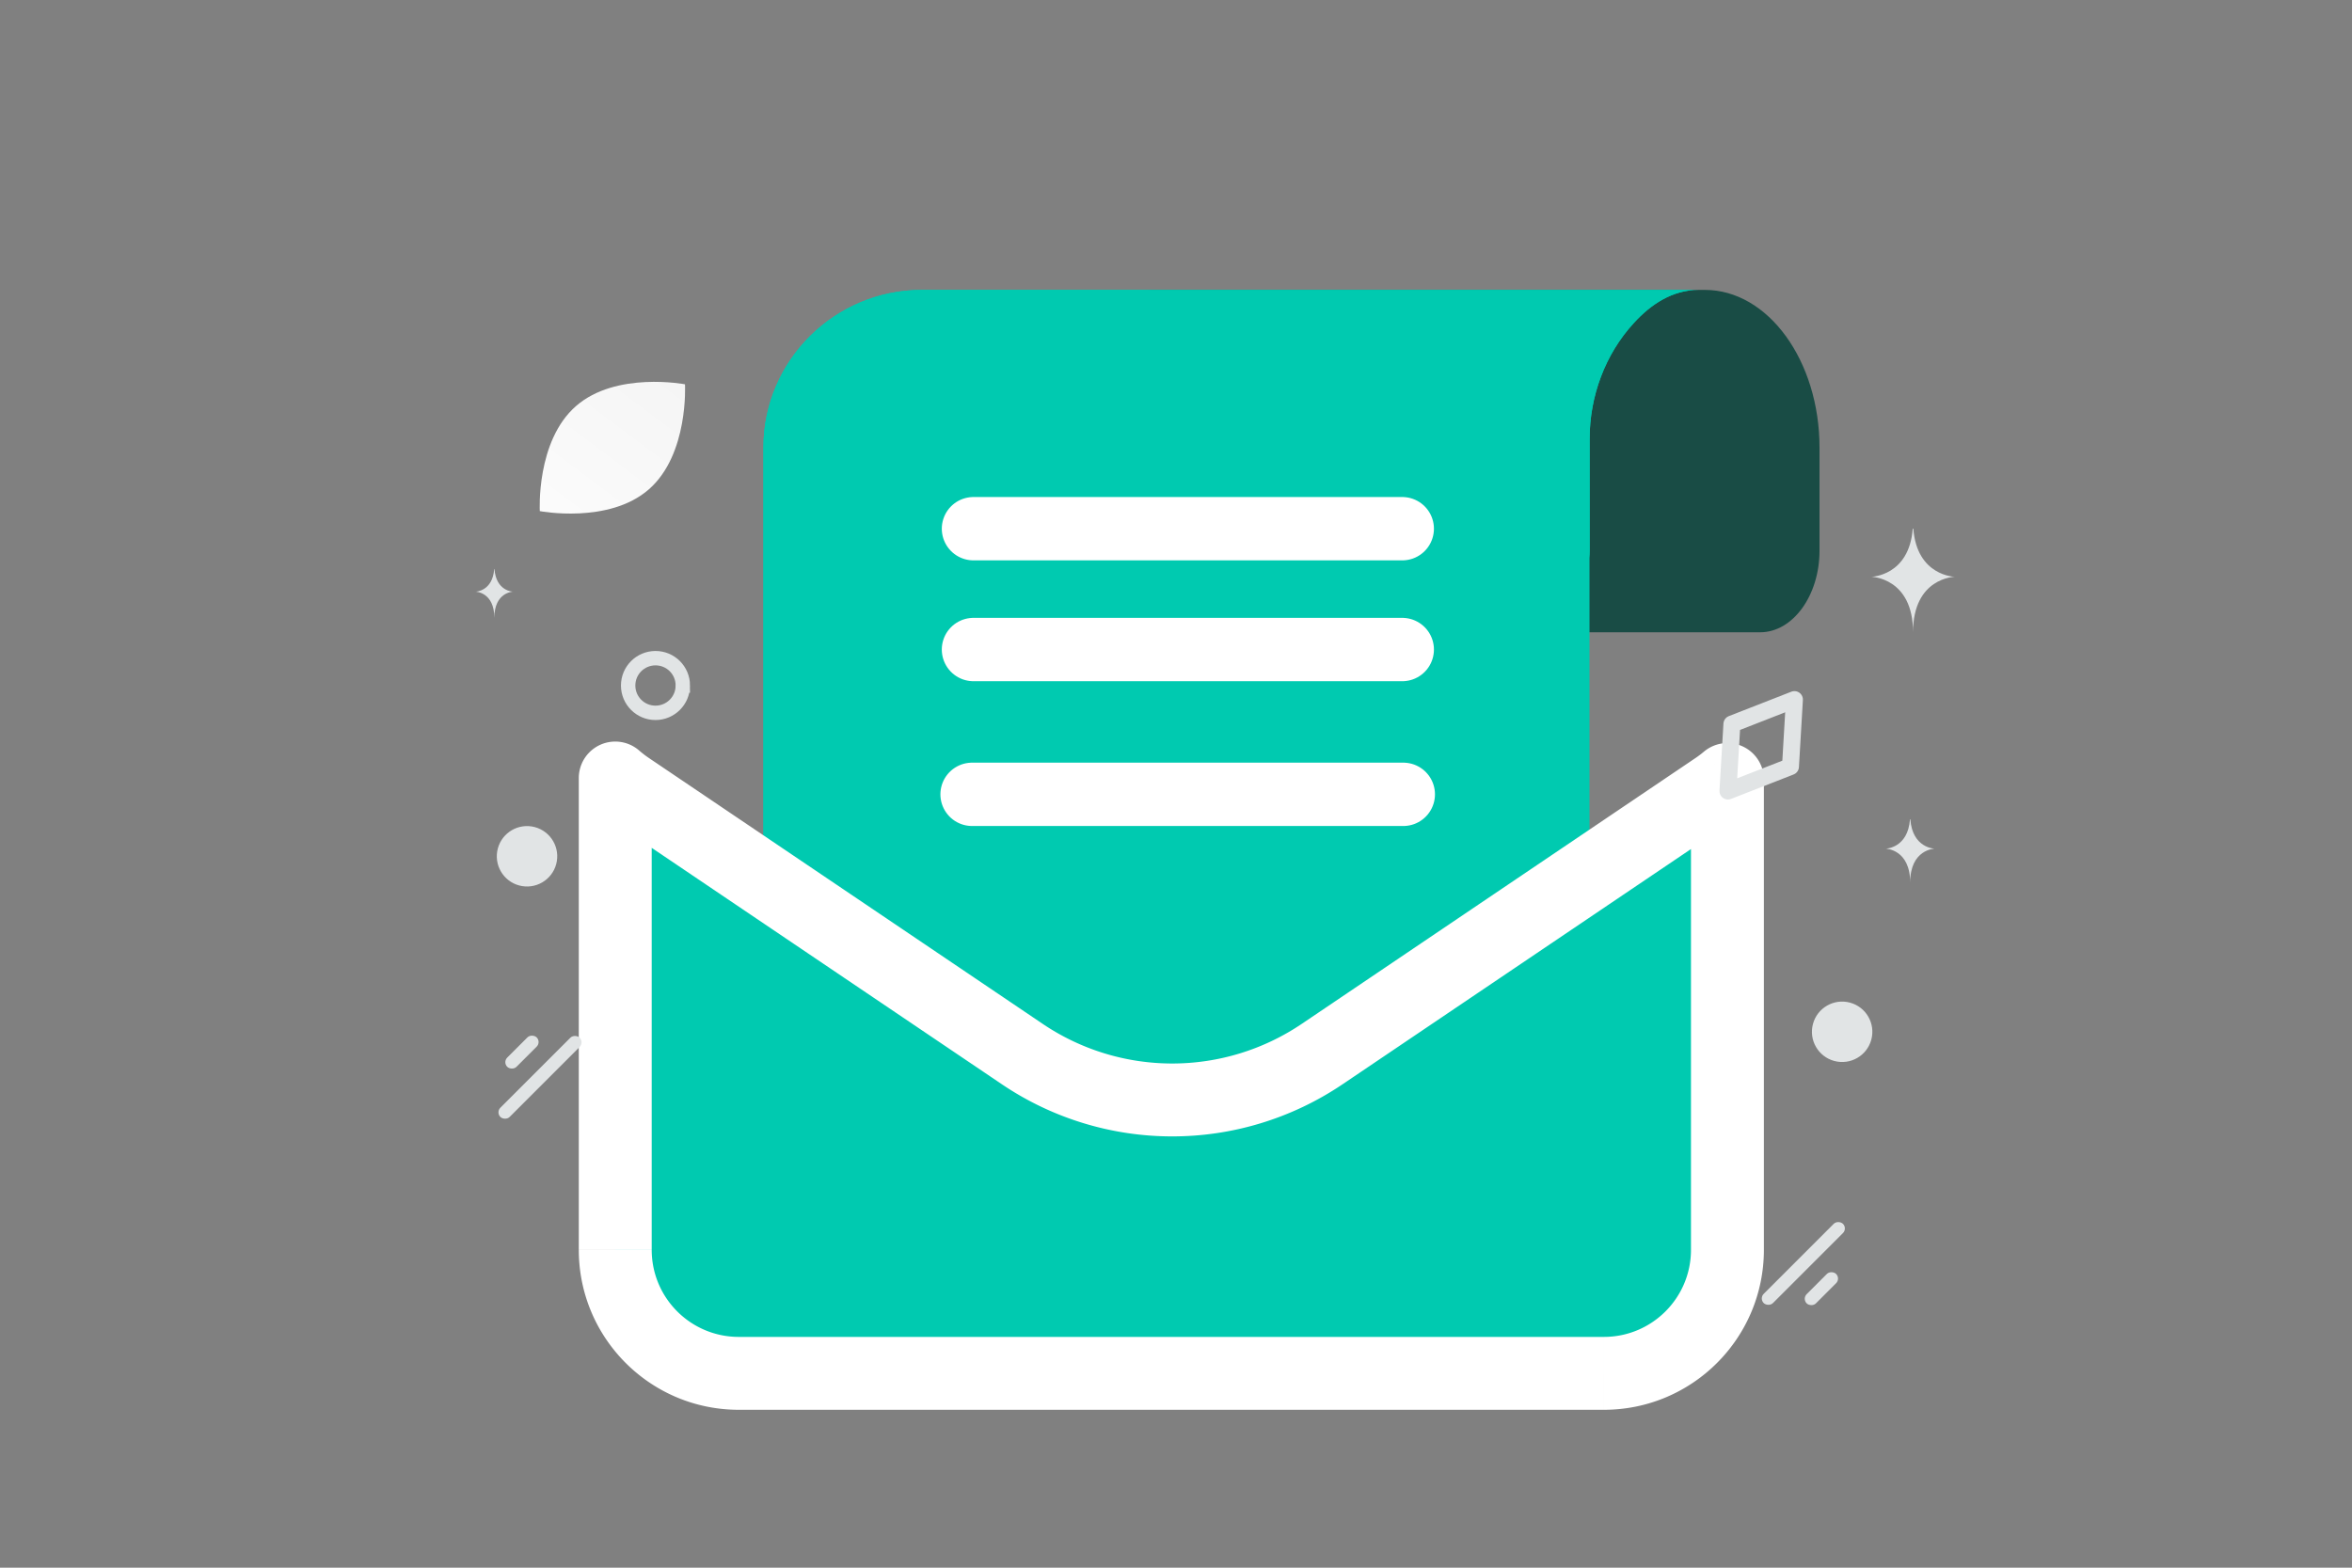 <svg width="900" height="600" viewBox="0 0 900 600" fill="none" xmlns="http://www.w3.org/2000/svg"><rect x="0" y="0" width="900" height="600" fill="#808080" stroke="none"/><path fill="transparent" d="M0 0h900v600H0z"/><path d="M437.471 110.952h214.897c24.182 0 43.877 27.099 43.877 60.373v39.449c0 17.152-10.221 31.216-22.686 31.216H490.323c-12.465 0-22.687-14.064-22.687-31.216v-42.879c0-16.122-4.238-32.245-12.216-44.251-4.736-7.204-10.719-12.692-17.949-12.692z" fill="#194C45"/><path fill-rule="evenodd" clip-rule="evenodd" d="M352.798 110.951h297.198c-9.998 0-18.273 5.489-24.824 12.693-11.033 12.006-16.894 28.128-16.894 44.251v42.879c0 .943-.043 1.876-.126 2.798v234.337H292.117V171.325c0-33.274 27.237-60.374 60.681-60.374z" fill="#00cab0"/><path fill-rule="evenodd" clip-rule="evenodd" d="M352.798 110.951h297.198c-9.998 0-18.273 5.489-24.824 12.693-11.033 12.006-16.894 28.128-16.894 44.251v42.879c0 .943-.043 1.876-.126 2.798v234.337H292.117V171.325c0-33.274 27.237-60.374 60.681-60.374z" fill="#00cab0"/><path fill-rule="evenodd" clip-rule="evenodd" d="M235.428 297.772v180.56c0 26.127 21.162 47.289 47.289 47.289h331.001c26.128 0 47.29-21.162 47.29-47.289V298.344a53.052 53.052 0 0 1-4.467 3.373L505.953 403.403a102.494 102.494 0 0 1-114.8 0L240.565 301.717a52.843 52.843 0 0 1-5.137-3.945z" fill="#00cab0"/><path d="m235.428 297.772 9.16-10.519a13.948 13.948 0 0 0-23.11 10.519h13.95zm0 180.56h-13.95 13.95zm425.58-179.988h13.949a13.95 13.95 0 0 0-22.935-10.67l8.986 10.67zm-4.467 3.373 7.807 11.56.003-.002-7.81-11.558zM505.953 403.403l-7.806-11.56 7.806 11.56zm-114.8 0 7.807-11.56-7.807 11.56zM240.565 301.717l7.806-11.561-.001-.001-7.805 11.562zm-19.087-3.945v180.56h27.899v-180.56h-27.899zm0 180.56c0 33.831 27.408 61.239 61.239 61.239v-27.899c-18.423 0-33.34-14.917-33.34-33.34h-27.899zm61.239 61.239h331.001v-27.899H282.717v27.899zm331.001 0c33.832 0 61.239-27.408 61.239-61.239h-27.899c0 18.423-14.916 33.34-33.34 33.34v27.899zm61.239-61.239V298.344h-27.899v179.988h27.899zm-22.935-190.658a38.774 38.774 0 0 1-3.29 2.484l15.619 23.117a66.834 66.834 0 0 0 5.643-4.262l-17.972-21.339zm-3.287 2.482L498.147 391.843l15.612 23.121 150.589-101.687-15.613-23.121zM498.147 391.843a88.547 88.547 0 0 1-99.187 0l-15.613 23.121c39.428 26.625 90.984 26.625 130.413 0l-15.613-23.121zm-99.187 0L248.371 290.156l-15.612 23.121 150.588 101.687 15.613-23.121zM248.37 290.155a38.947 38.947 0 0 1-3.782-2.902l-18.321 21.039a66.738 66.738 0 0 0 6.493 4.986l15.61-23.123z" fill="#fff"/><path d="M371.968 304.013h165.005m-164.471-55.416h164.074m-164.074-46.249h164.074" stroke="#fff" stroke-width="24.244" stroke-linecap="round" stroke-linejoin="round"/><rect x="673.121" y="496.956" width="42.89" height="4.997" rx="2.498" transform="rotate(-45 673.121 496.956)" fill="#E1E4E5"/><rect x="689.565" y="497.074" width="15.925" height="4.997" rx="2.498" transform="rotate(-45 689.565 497.074)" fill="#E1E4E5"/><path d="M261.284 262.362c0 5.781-4.685 10.461-10.473 10.461-5.787 0-10.449-4.703-10.449-10.461 0-5.781 4.685-10.461 10.472-10.461 5.788 0 10.45 4.68 10.45 10.461z" stroke="#E1E4E5" stroke-width="5.506" stroke-miterlimit="10"/><path d="M248.277 187.297c-15.337 13.401-41.72 8.319-41.72 8.319s-1.499-26.81 13.851-40.202c15.336-13.401 41.706-8.328 41.706-8.328s1.5 26.809-13.837 40.211z" fill="url(#a)"/><path d="m685.132 293.397-23.929 9.355 1.516-25.648 23.923-9.349-1.51 25.642z" stroke="#E1E4E5" stroke-width="6.485" stroke-linecap="round" stroke-linejoin="round"/><rect x="223.569" y="398.928" width="42.89" height="4.997" rx="2.498" transform="rotate(135 223.569 398.928)" fill="#E1E4E5"/><rect x="207.125" y="398.811" width="15.925" height="4.997" rx="2.498" transform="rotate(135 207.125 398.811)" fill="#E1E4E5"/><circle cx="201.667" cy="327.727" r="11.562" transform="rotate(105 201.667 327.727)" fill="#E1E4E5"/><circle cx="704.9" cy="394.898" r="11.562" transform="rotate(105 704.9 394.898)" fill="#E1E4E5"/><path d="M189.104 217.765h.104c.616 8.56 7.107 8.691 7.107 8.691s-7.157.138-7.157 10.028c0-9.89-7.158-10.028-7.158-10.028s6.488-.131 7.104-8.691zm541.758 95.801h.136c.806 11.078 9.294 11.249 9.294 11.249s-9.36.177-9.36 12.977c0-12.8-9.36-12.977-9.36-12.977s8.485-.171 9.29-11.249zm1.052-111.218h.232C733.52 220.476 748 220.755 748 220.755s-15.967.29-15.967 21.235c0-20.945-15.967-21.235-15.967-21.235s14.474-.279 15.848-18.407z" fill="#E1E4E5"/><defs><linearGradient id="a" x1="187.719" y1="232.451" x2="302.907" y2="78.994" gradientUnits="userSpaceOnUse"><stop stop-color="#fff"/><stop offset="1" stop-color="#EEE"/></linearGradient></defs></svg>